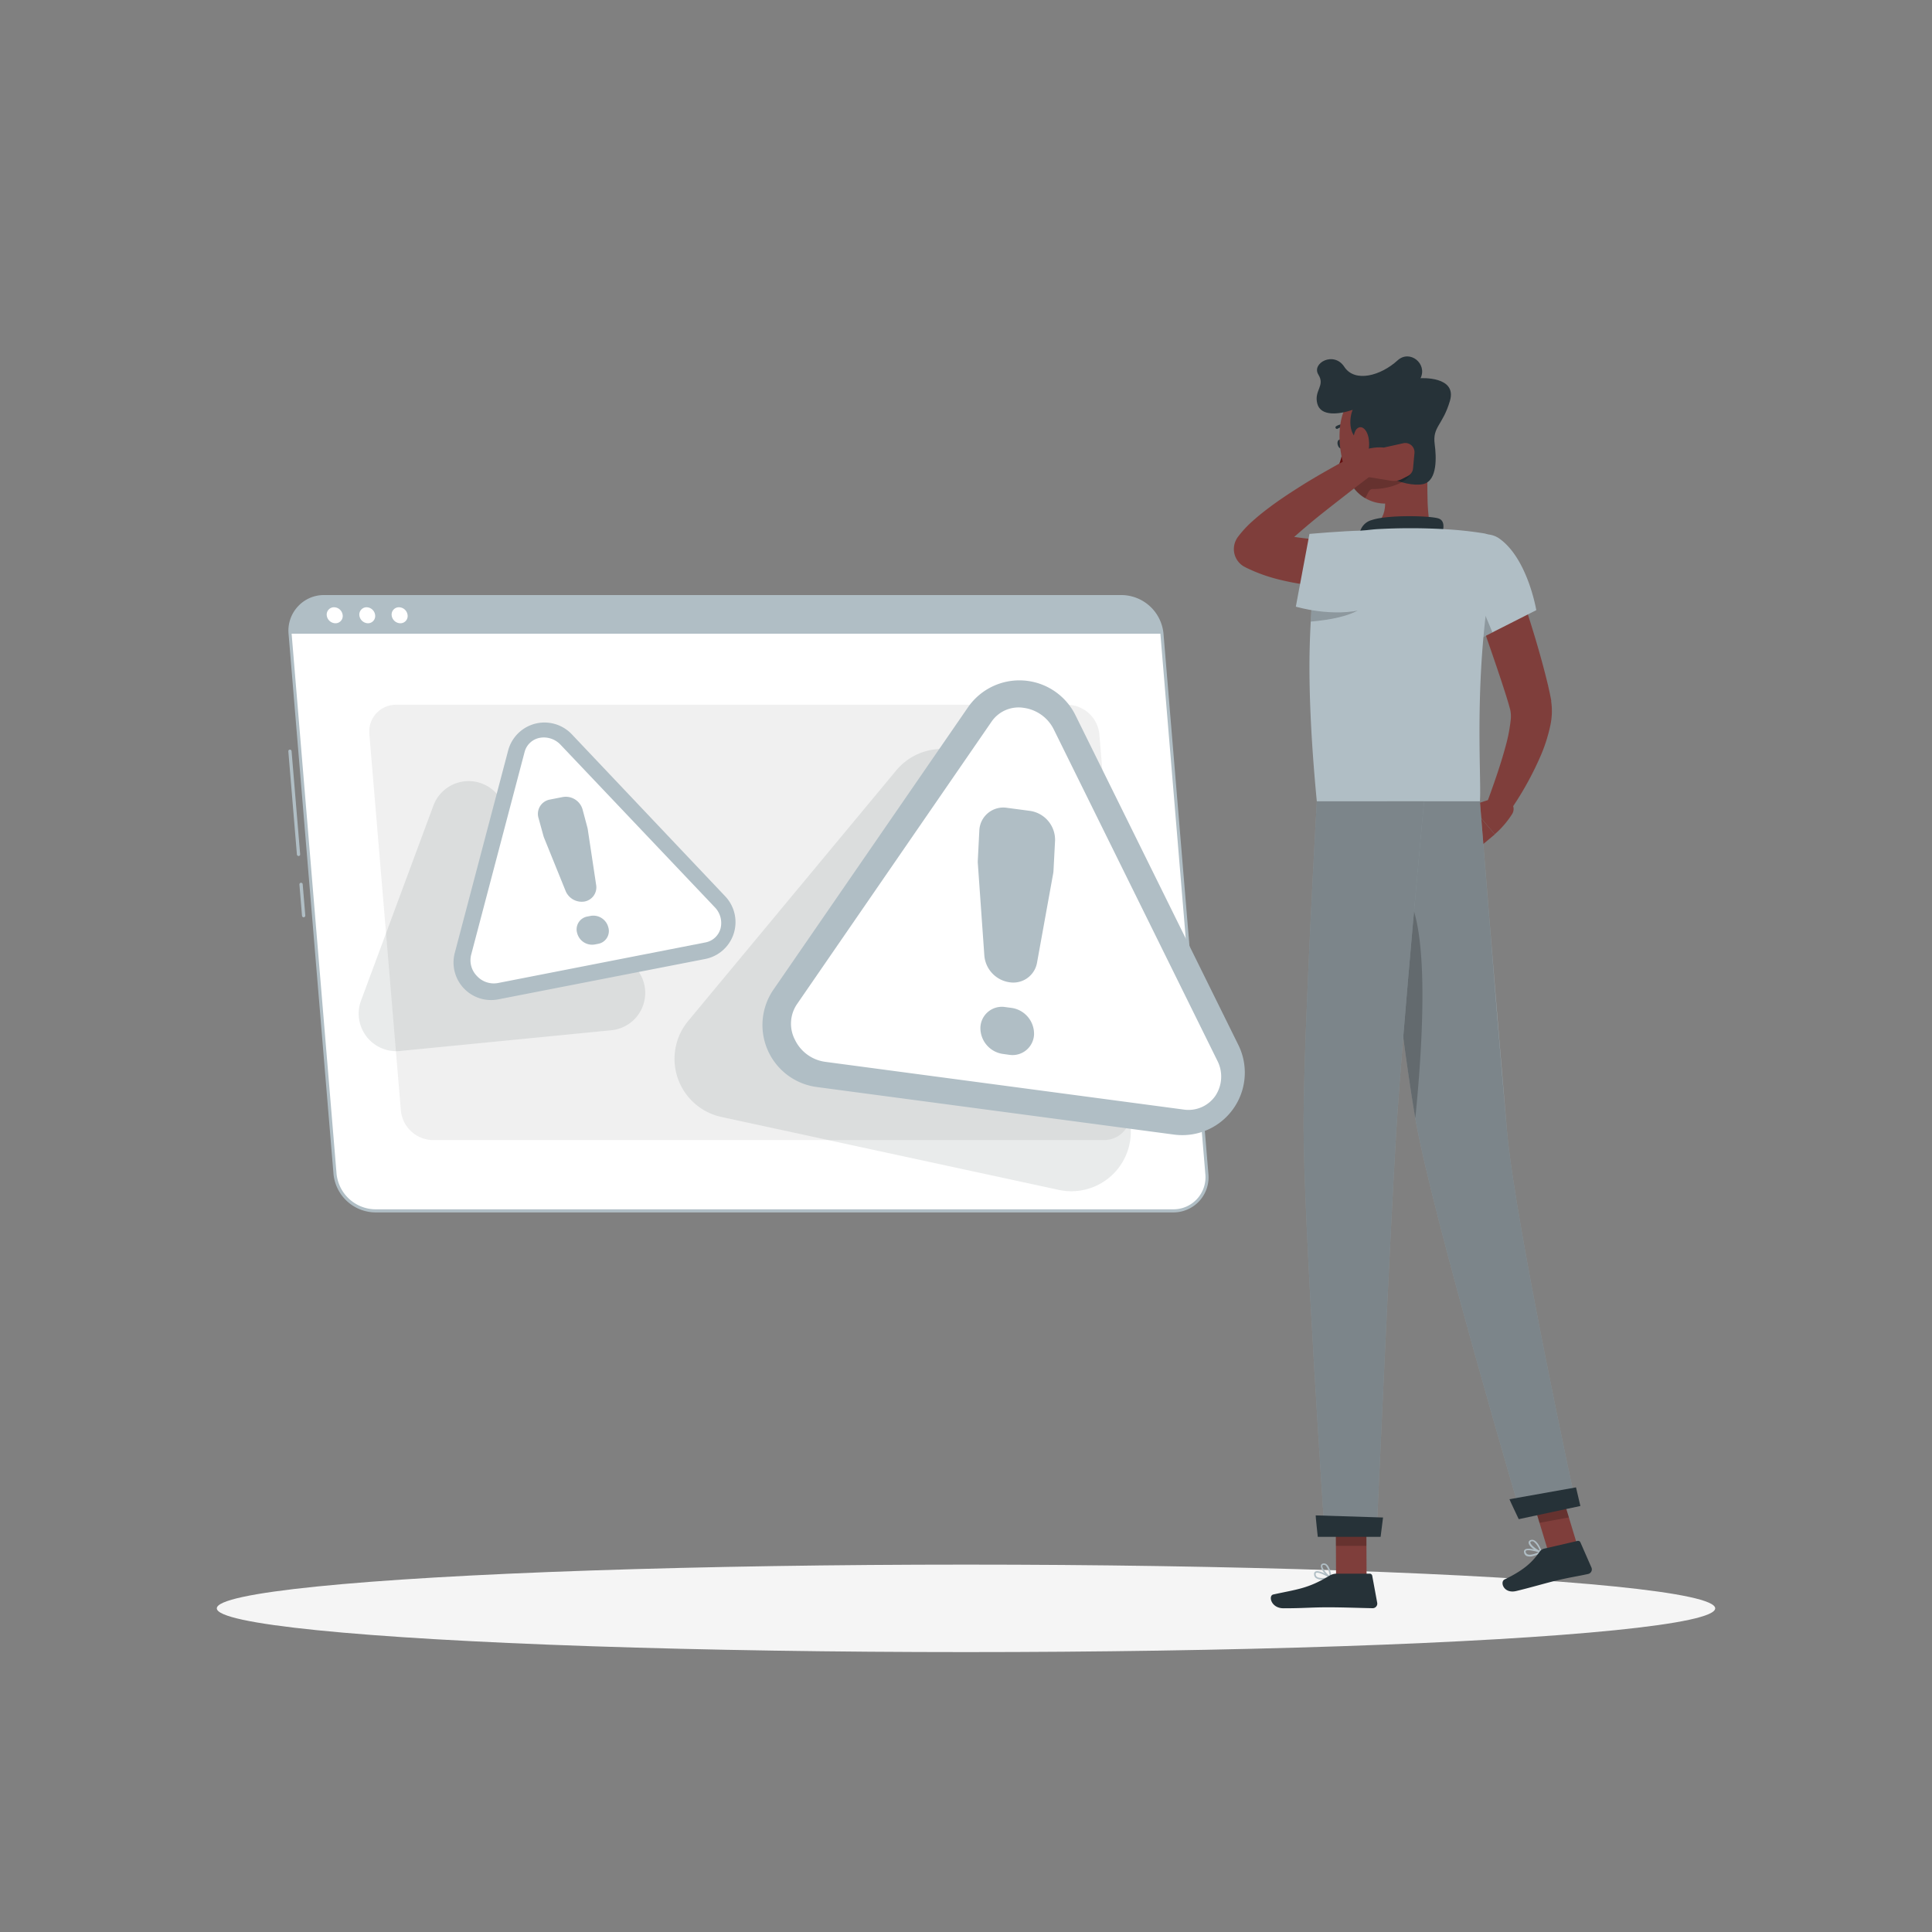 <svg xmlns="http://www.w3.org/2000/svg" viewBox="0 0 500 500"><rect x="0" y="0" width="500" height="500" fill="#808080" stroke="none"/><g id="freepik--Shadow--inject-12"><ellipse id="freepik--path--inject-12" cx="250" cy="416.24" rx="193.89" ry="11.32" style="fill:#f5f5f5"></ellipse></g><g id="freepik--Warning--inject-12"><path d="M77.27,221.53a.43.43,0,0,1-.43-.39l-2.22-26.7A.42.42,0,0,1,75,194a.43.43,0,0,1,.46.39l2.22,26.7a.43.43,0,0,1-.39.46Z" style="fill:#B0BEC5"></path><path d="M78.59,237.39a.43.43,0,0,1-.43-.39l-.67-8.08a.42.42,0,0,1,.39-.46.42.42,0,0,1,.46.39l.67,8.08a.43.43,0,0,1-.39.46Z" style="fill:#B0BEC5"></path><path d="M303.56,313.37H97.08a10.63,10.63,0,0,1-10.37-9.58L75.08,164a8.7,8.7,0,0,1,8.78-9.58H290.33A10.64,10.64,0,0,1,300.71,164l11.63,139.77A8.71,8.71,0,0,1,303.56,313.37Z" style="fill:#fff"></path><path d="M303.56,313.77H97.08a11,11,0,0,1-10.77-9.94L74.68,164.05A9.2,9.2,0,0,1,77.05,157,9.1,9.1,0,0,1,83.86,154H290.33a11,11,0,0,1,10.78,10l11.62,139.77a9.09,9.09,0,0,1-9.17,10ZM83.86,154.84A8.3,8.3,0,0,0,75.47,164L87.1,303.76a10.22,10.22,0,0,0,10,9.21H303.56a8.3,8.3,0,0,0,8.38-9.14L300.31,164.05a10.21,10.21,0,0,0-10-9.21Z" style="fill:#B0BEC5"></path><path d="M290.33,154.44H83.86A8.7,8.7,0,0,0,75.08,164H300.71A10.64,10.64,0,0,0,290.33,154.44Z" style="fill:#B0BEC5"></path><path d="M88.69,159.23a1.87,1.87,0,0,1-1.89,2.07,2.3,2.3,0,0,1-2.24-2.07,1.88,1.88,0,0,1,1.89-2.07A2.28,2.28,0,0,1,88.69,159.23Z" style="fill:#fff"></path><path d="M97.09,159.23a1.87,1.87,0,0,1-1.89,2.07A2.3,2.3,0,0,1,93,159.23a1.88,1.88,0,0,1,1.89-2.07A2.28,2.28,0,0,1,97.09,159.23Z" style="fill:#fff"></path><path d="M105.49,159.23a1.87,1.87,0,0,1-1.89,2.07,2.3,2.3,0,0,1-2.24-2.07,1.88,1.88,0,0,1,1.89-2.07A2.28,2.28,0,0,1,105.49,159.23Z" style="fill:#fff"></path><path d="M285.64,295.05H112a8.45,8.45,0,0,1-8.25-7.61L95.59,190a6.92,6.92,0,0,1,7-7.61H276.26a8.45,8.45,0,0,1,8.25,7.61l8.11,97.49A6.92,6.92,0,0,1,285.64,295.05Z" style="fill:#f0f0f0"></path><path d="M231.92,199.41l-53.8,64.78a15.39,15.39,0,0,0,8.58,24.88L274,307.94a15.39,15.39,0,0,0,17.55-20.76l-33.47-83.66A15.39,15.39,0,0,0,231.92,199.41Z" style="fill:#263238;opacity:0.1"></path><path d="M112.16,208.49,93.42,259A9.72,9.72,0,0,0,103.48,272l54.73-5.37a9.72,9.72,0,0,0,6.65-15.74l-36-45.1A9.72,9.72,0,0,0,112.16,208.49Z" style="fill:#263238;opacity:0.1"></path><path d="M250.48,183.1l-50.3,73a16.18,16.18,0,0,0,11.2,25.22l92.46,12.31a16.18,16.18,0,0,0,16.64-23.21l-42.16-85.34A16.18,16.18,0,0,0,250.48,183.1Z" style="fill:#B0BEC5"></path><path d="M213.57,274.8a10.22,10.22,0,0,1-7.82-5.67,9,9,0,0,1,.47-9.2l50.43-73.22a8.48,8.48,0,0,1,8.29-3.52,10.2,10.2,0,0,1,7.82,5.67L315,274.41a9,9,0,0,1-.47,9.2,8.47,8.47,0,0,1-8.29,3.53Z" style="fill:#fff"></path><path d="M260.65,209.07l5.89.78a7.57,7.57,0,0,1,6.51,7.7l-.4,7.68a5.7,5.7,0,0,1-.09.83l-4.19,23.15a6.23,6.23,0,0,1-7.11,5h0a7.61,7.61,0,0,1-6.51-6.87l-1.69-23.92a5.77,5.77,0,0,1,0-.83l.39-7.69A6.21,6.21,0,0,1,260.65,209.07Zm-.47,51.56,1.6.21a6.78,6.78,0,0,1,5.83,6.89h0a5.57,5.57,0,0,1-6.45,5.25l-1.6-.22a6.77,6.77,0,0,1-5.83-6.88h0A5.56,5.56,0,0,1,260.18,260.63Z" style="fill:#B0BEC5"></path><path d="M131.5,194.26l-13.81,52.37a9.72,9.72,0,0,0,11.27,12l53.57-10.45A9.72,9.72,0,0,0,187.72,232L148,190.05A9.73,9.73,0,0,0,131.5,194.26Z" style="fill:#B0BEC5"></path><path d="M128.85,254.41a5.93,5.93,0,0,1-5.42-1.82,5.81,5.81,0,0,1-1.5-5.48l13.84-52.51a5,5,0,0,1,3.92-3.65,5.94,5.94,0,0,1,5.42,1.83l39.86,42a5.82,5.82,0,0,1,1.51,5.48,5,5,0,0,1-3.92,3.64Z" style="fill:#fff"></path><path d="M142.29,206.93l3.41-.67a4.52,4.52,0,0,1,5.08,3.27L152,214.1a4.64,4.64,0,0,1,.11.51L154.28,229a3.73,3.73,0,0,1-3,4.31h0a4.5,4.5,0,0,1-4.92-2.78l-5.54-13.68a4,4,0,0,1-.17-.49l-1.26-4.58A3.76,3.76,0,0,1,142.29,206.93Zm9.65,30.28.93-.18a4,4,0,0,1,4.55,2.92h0a3.36,3.36,0,0,1-2.56,4.3l-.93.18a4,4,0,0,1-4.55-2.91h0A3.37,3.37,0,0,1,151.94,237.21Z" style="fill:#B0BEC5"></path></g><g id="freepik--Character--inject-12"><path d="M388.36,206l-7.76,2.52,6.24,7.38a23.64,23.64,0,0,0,4.55-5.31,2.47,2.47,0,0,0-.88-3.35Z" style="fill:#7f3e3b"></path><polygon points="377.03 214.62 381.68 220.27 386.85 215.94 380.6 208.56 377.03 214.62" style="fill:#7f3e3b"></polygon><path d="M390.87,145.68c1.89,5.2,3.63,10.4,5.28,15.67s3.17,10.56,4.5,16.1l.47,2.13.22,1.11.11.56,0,.14,0,.21.06.42a17.53,17.53,0,0,1-.28,5.7,41.89,41.89,0,0,1-2.88,8.72,82.09,82.09,0,0,1-8.56,14.8l-5.19-2.87c1.84-5,3.66-10.11,5-15.06a42.22,42.22,0,0,0,1.38-7.09,8.38,8.38,0,0,0-.12-2.48l-.43-1.56-.56-1.85c-1.57-5-3.36-10.15-5.13-15.27s-3.54-10.29-5.24-15.42Z" style="fill:#7f3e3b"></path><path d="M347.68,114.74c.13.63-.09,1.21-.49,1.32s-.84-.33-1-1,.08-1.21.49-1.31S347.55,114.12,347.68,114.74Z" style="fill:#263238"></path><path d="M347.65,115.94a24.21,24.21,0,0,1-1.82,6.07,3.58,3.58,0,0,0,3.06-.18Z" style="fill:#630f0f"></path><path d="M346,111a.38.38,0,0,1-.31-.16.37.37,0,0,1,.09-.52,3.7,3.7,0,0,1,3.39-.26.37.37,0,0,1,.2.49.38.38,0,0,1-.49.21,2.9,2.9,0,0,0-2.67.17A.33.33,0,0,1,346,111Z" style="fill:#263238"></path><path d="M369.11,116.72c.7,7.26-.33,14.29,1.29,20.6,0,0-1.8,5.86-12.53,5.86-11.8,0-5.41-5.86-5.41-5.86,6.5-1.53,6.51-6.31,5.57-10.8Z" style="fill:#7f3e3b"></path><path d="M372.69,139.33c.92-1.85,1.53-4.48-.37-5.14-2.09-.73-13.26-1-17.31.4a4.28,4.28,0,0,0-3.07,5.13Z" style="fill:#263238"></path><path d="M396.8,402.69a9.77,9.77,0,0,0,2.12-.82.21.21,0,0,0,.12-.19.19.19,0,0,0-.14-.18c-.35-.12-3.45-1.15-4.27-.45a.66.66,0,0,0-.21.64,1.23,1.23,0,0,0,.66,1A2.63,2.63,0,0,0,396.8,402.69Zm1.48-1c-1.36.62-2.46.83-3,.55a.79.79,0,0,1-.44-.66.24.24,0,0,1,.07-.26C395.32,401,397,401.35,398.28,401.73Z" style="fill:#B0BEC5"></path><path d="M398.88,401.89a.21.21,0,0,0,.15-.26c0-.1-.81-2.48-2-3a1.12,1.12,0,0,0-.91-.06h0a.66.66,0,0,0-.51.67c0,1,2.16,2.42,3.14,2.69Zm-2.5-3a.74.74,0,0,1,.5.06,4.93,4.93,0,0,1,1.61,2.4c-1-.45-2.42-1.59-2.44-2.17,0-.05,0-.17.24-.27h0Z" style="fill:#B0BEC5"></path><path d="M342.18,408.8a10.44,10.44,0,0,0,2.25-.31.23.23,0,0,0,.16-.17.23.23,0,0,0-.1-.21c-.31-.19-3.09-1.9-4.05-1.41a.64.64,0,0,0-.35.58,1.26,1.26,0,0,0,.42,1.08A2.7,2.7,0,0,0,342.18,408.8Zm1.66-.6c-1.46.29-2.59.24-3.06-.16a.82.82,0,0,1-.28-.74c0-.16.07-.21.13-.24C341.12,406.81,342.71,407.54,343.84,408.2Z" style="fill:#B0BEC5"></path><path d="M344.38,408.49a.27.27,0,0,0,.12,0,.22.22,0,0,0,.09-.19c0-.1-.22-2.59-1.22-3.41a1.08,1.08,0,0,0-.87-.26h0a.66.66,0,0,0-.65.53c-.18,1,1.54,2.85,2.44,3.34ZM342.64,405a.7.7,0,0,1,.47.17,4.89,4.89,0,0,1,1,2.71c-.89-.68-2-2.1-1.88-2.67,0,0,0-.18.3-.21h.09Z" style="fill:#B0BEC5"></path><polygon points="353.67 408.18 345.77 408.18 345.69 389.9 353.59 389.9 353.67 408.18" style="fill:#7f3e3b"></polygon><polygon points="408.66 401.42 401.06 402.81 395.61 384.82 403.21 383.43 408.66 401.42" style="fill:#7f3e3b"></polygon><path d="M399.62,400.79l8.63-2a.66.66,0,0,1,.76.37l2.86,6.53a1.21,1.21,0,0,1-.85,1.65c-3,.66-4.52.82-8.32,1.72-2.33.55-7.09,1.94-10.32,2.7s-4.27-2.36-3-3c5.66-2.71,7.54-5,9.09-7.2A2,2,0,0,1,399.62,400.79Z" style="fill:#263238"></path><path d="M345.86,407.26h8.62a.66.66,0,0,1,.65.54l1.29,7a1.19,1.19,0,0,1-1.19,1.4c-3.11-.05-7.59-.23-11.5-.23-4.57,0-6.2.25-11.56.25-3.24,0-4-3.28-2.64-3.57,6.22-1.36,8.94-1.5,14.41-4.79A3.73,3.73,0,0,1,345.86,407.26Z" style="fill:#263238"></path><path d="M388,139.36c7.37,5.19,9.59,18.55,9.59,18.55l-16.7,8.46a79.67,79.67,0,0,1-6.1-16.57C373,141.9,382.76,135.68,388,139.36Z" style="fill:#B0BEC5"></path><path d="M379.65,147.88l6.58,15.76-5.34,2.73a88.92,88.92,0,0,1-4.32-10.32Z" style="opacity:0.2"></path><path d="M338.89,174c.06,8.81.59,19.77,1.9,33.37H383c.51-6.2-2.08-35.43,4.21-64.7a3.87,3.87,0,0,0-3.19-4.64,96.6,96.6,0,0,0-10-1.07,155.68,155.68,0,0,0-17.95,0,70.18,70.18,0,0,0-7.19,1A9.58,9.58,0,0,0,341.5,145a83.7,83.7,0,0,0-2.31,16.45C339,165.05,338.86,169.22,338.89,174Z" style="fill:#B0BEC5"></path><path d="M352.21,157.46c-2.79,2-8.13,3-13,3.41.08-1.29.18-2.51.29-3.66,1.31-.69,2.57-1.32,3.76-1.9Z" style="opacity:0.2"></path><g style="opacity:0.2"><polygon points="345.69 389.9 345.74 400.06 353.63 400.06 353.59 389.9 345.69 389.9"></polygon><polygon points="403.21 383.43 395.61 384.83 398.43 394.1 406.03 392.7 403.21 383.43"></polygon></g><path d="M368,108.22c1.15,7.77,2.22,12.25-.78,17.15a10.18,10.18,0,0,1-18-1c-3.09-6.46-4.46-18.09,2.31-23A10.3,10.3,0,0,1,368,108.22Z" style="fill:#7f3e3b"></path><path d="M351.84,113.9c-2.93-1.29-2.65-5.9-1.76-7.84-3.39,1.16-8.29,1.83-9.17-1.62s2.11-4.55.28-7.5,4-6.16,6.72-2,9.44,2.3,13.78-1.67c3.16-2.89,7.78.84,5.95,4.61,0,0,9.5-.61,7.61,5.84s-4.56,6.67-3.95,11.26c.42,3.1.78,9.4-2.94,10.29C363.86,126.3,352.64,122.31,351.84,113.9Z" style="fill:#263238"></path><path d="M351.78,122.31c-.86.62-1.75,1.28-2.66,2l.05.11a10.51,10.51,0,0,0,4.09,4.51c.57-.55.89-2.4,1.95-2.37,3.17.09,9.3-1.24,10.32-4.82Z" style="opacity:0.2"></path><path d="M354.25,113.79a9.45,9.45,0,0,1-.76,5.07c-.9,1.83-2.32.66-2.87-1.59-.5-2-.63-5.41.67-6.41S354,111.51,354.25,113.79Z" style="fill:#7f3e3b"></path><path d="M355.77,207.4s6.63,60.32,10.67,82.92c4.43,24.75,27.37,102.43,27.37,102.43l14.14-3S392.16,317.07,390,292.57c-2.31-26.6-7-85.17-7-85.17Z" style="fill:#B0BEC5"></path><path d="M355.77,207.4s6.63,60.32,10.67,82.92c4.43,24.75,27.37,102.43,27.37,102.43l14.14-3S392.16,317.07,390,292.57c-2.2-25.28-2.2-25.23-7-85.17Z" style="opacity:0.3"></path><path d="M390.65,388c-.06,0,2.4,5.16,2.4,5.16L409,389.75l-1.13-4.82Z" style="fill:#263238"></path><path d="M360.6,228.9c10.28,2,7.69,40.65,5.68,60.52-2.44-14-5.77-41.07-8-60.24A3.49,3.49,0,0,1,360.6,228.9Z" style="opacity:0.2"></path><path d="M340.79,207.4s-3.36,59-3.43,83.09c-.08,25,5.5,107,5.5,107h13.38s3.6-80.51,5.14-105.1c1.68-26.81,7.17-85,7.17-85Z" style="fill:#B0BEC5"></path><path d="M340.79,207.4s-3.36,59-3.43,83.09c-.08,25,5.5,107,5.5,107h13.38s3.6-80.51,5.14-105.1c1.68-26.81,7.17-85,7.17-85Z" style="opacity:0.3"></path><path d="M340.5,392.18c-.06,0,.54,5.55.54,5.55H357.3l.63-5Z" style="fill:#263238"></path><path d="M357.52,151.74c-1.6.15-2.95.24-4.42.28s-2.87.07-4.3.06c-2.88,0-5.76-.18-8.66-.5a66,66,0,0,1-8.74-1.5,42.55,42.55,0,0,1-8.82-3.13l-.33-.17a5.21,5.21,0,0,1-2.38-7,5.45,5.45,0,0,1,.49-.81,28.16,28.16,0,0,1,4.05-4.33c1.35-1.2,2.7-2.27,4.06-3.29,2.72-2.05,5.5-3.86,8.29-5.62s5.64-3.39,8.51-5,5.76-3.06,8.76-4.45a3,3,0,0,1,3.07,5.06l0,0c-2.51,1.93-5.1,3.84-7.61,5.8s-5,3.89-7.49,5.87-4.86,4-7.13,6c-1.13,1-2.22,2-3.19,3.09a20.48,20.48,0,0,0-2.36,2.88l-2.21-8a36.65,36.65,0,0,0,6.72,1.79,70.8,70.8,0,0,0,7.41.86c2.53.16,5.09.25,7.66.25,1.29,0,2.58,0,3.86,0s2.63-.1,3.75-.16h.13a6,6,0,0,1,.92,11.93Z" style="fill:#7f3e3b"></path><path d="M363.12,114.72l-5,1.11s-6.69-.83-8.22,4.21l4,3.38,6.12,1a4.62,4.62,0,0,0,2.83-.46l1.56-.81a2.38,2.38,0,0,0,1.28-1.89l.37-4A2.38,2.38,0,0,0,363.12,114.72Z" style="fill:#7f3e3b"></path><path d="M353.36,157.58c-8.41,2.34-18-.58-18-.58l3.53-18.83s8.35-.74,13.57-.85C365.89,137,368.52,153.38,353.36,157.58Z" style="fill:#B0BEC5"></path></g></svg>